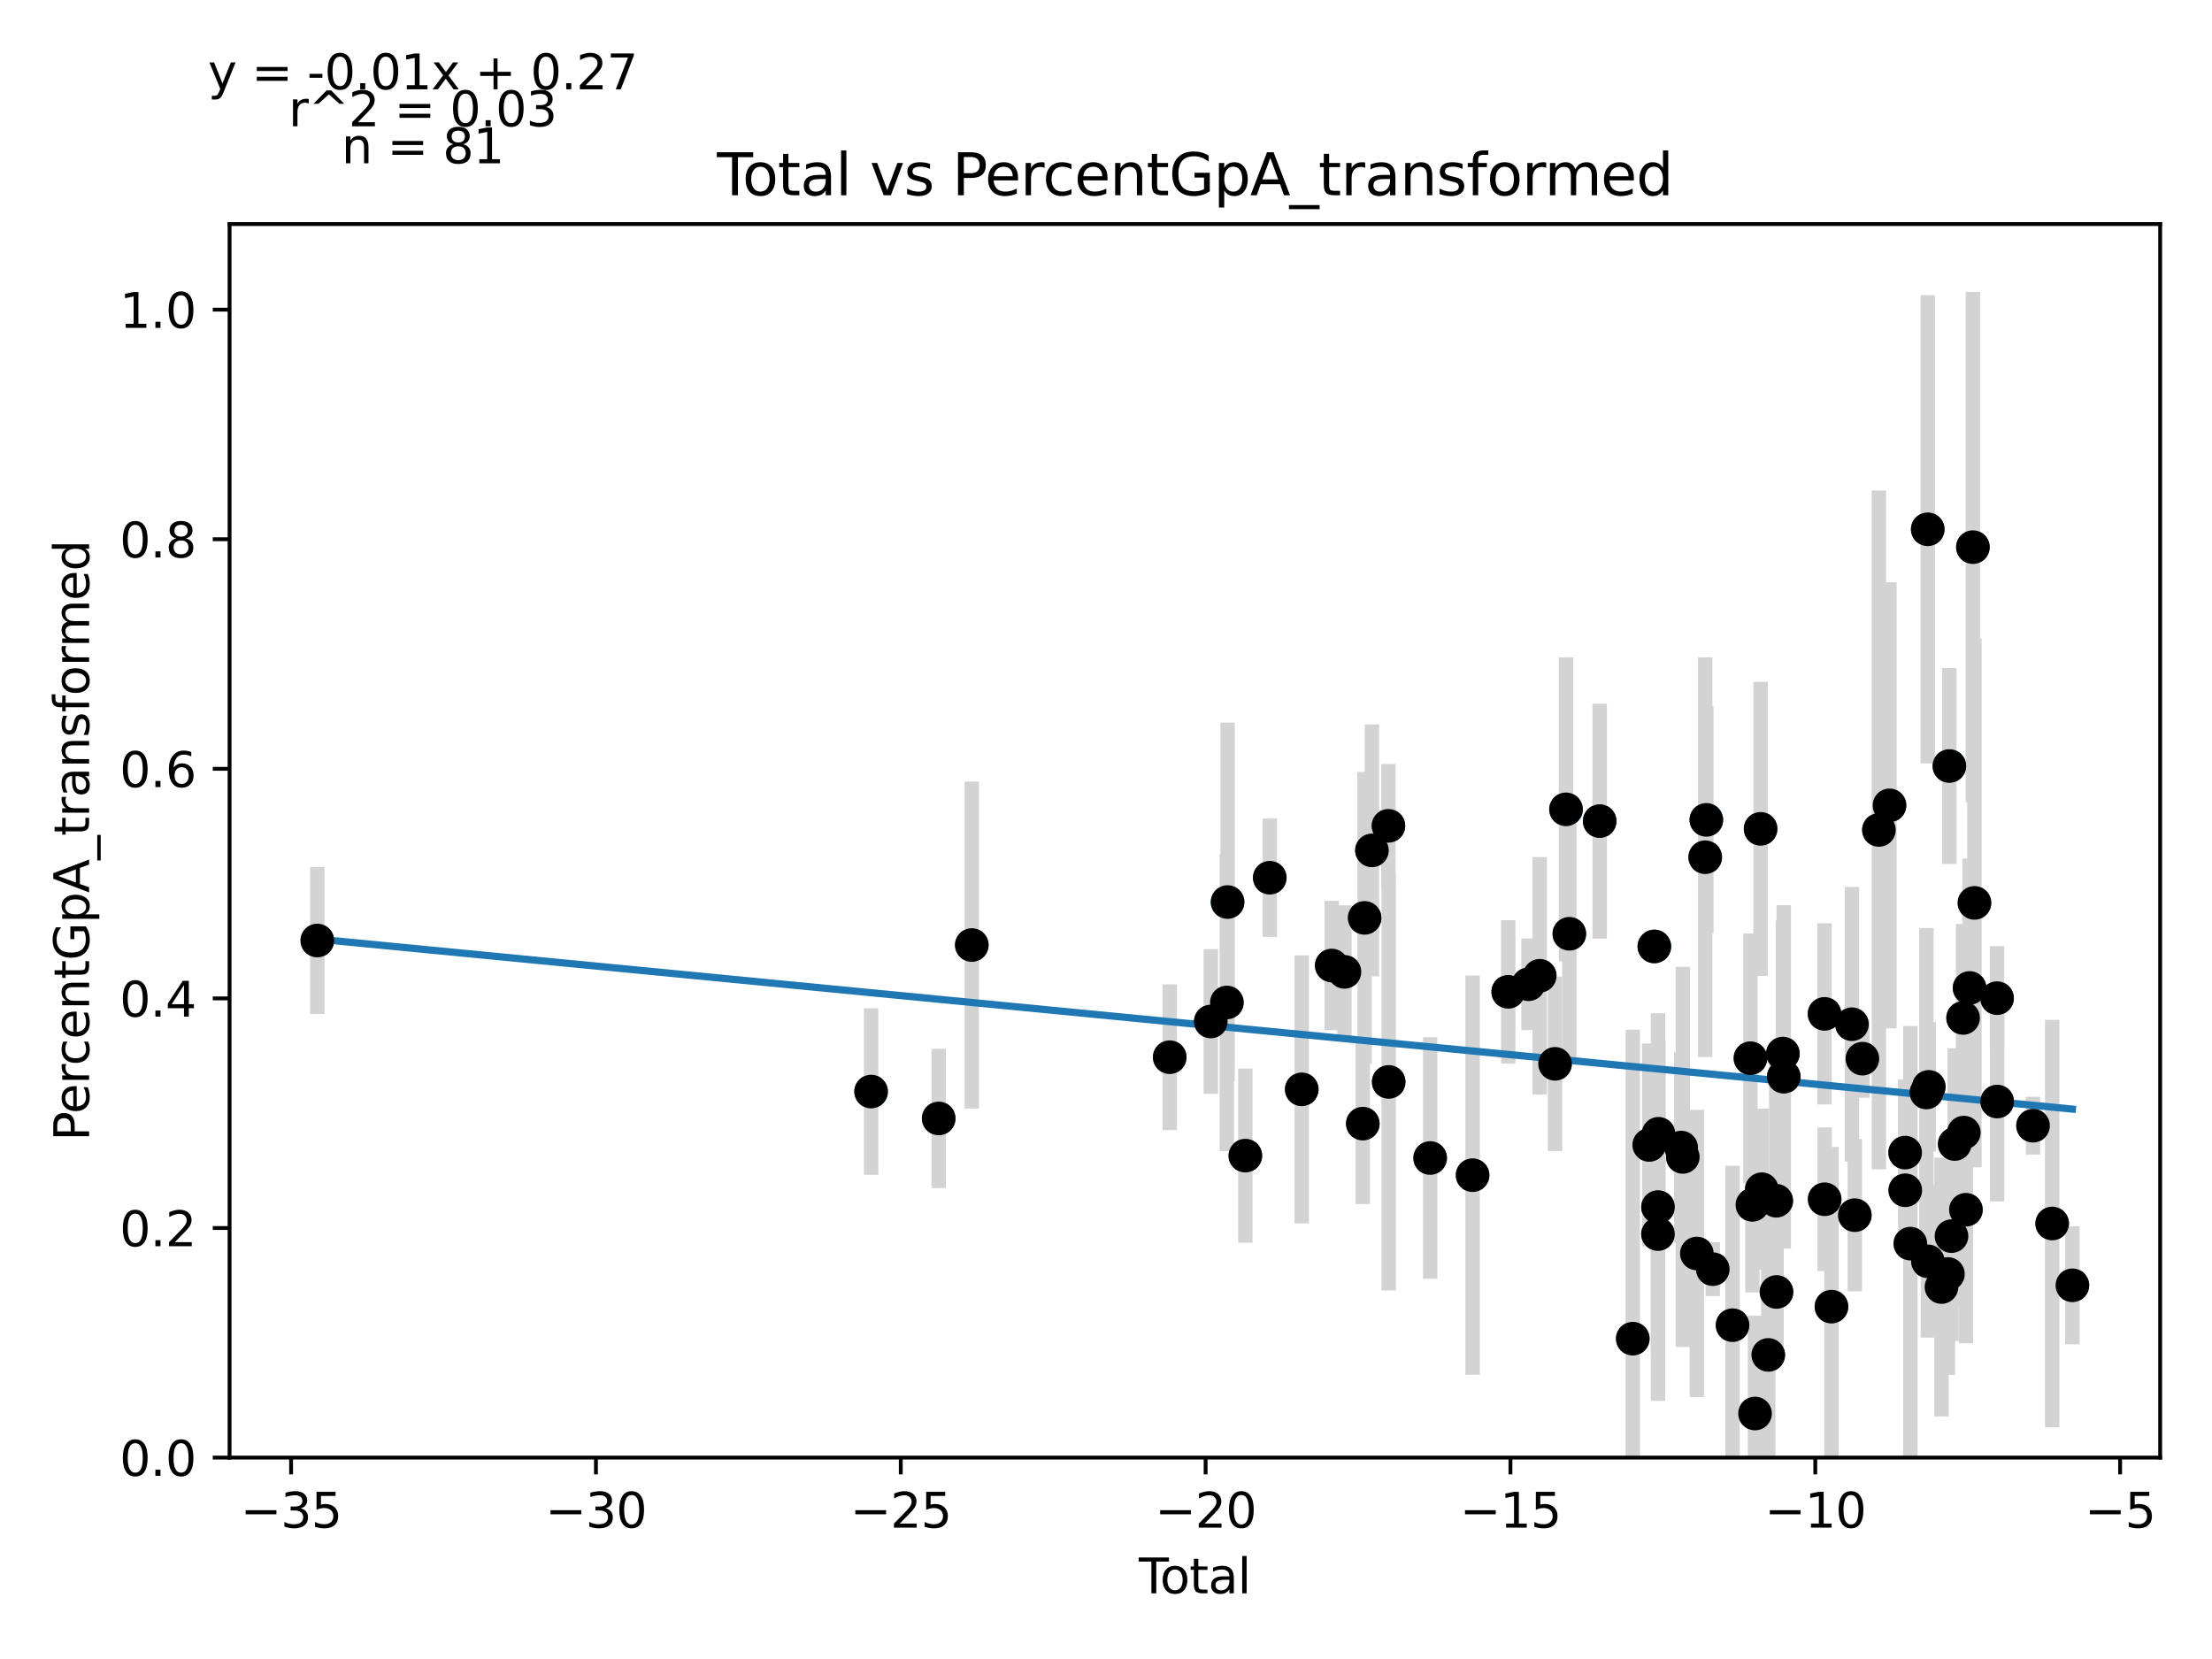 <?xml version="1.0" encoding="utf-8" standalone="no"?>
<!DOCTYPE svg PUBLIC "-//W3C//DTD SVG 1.1//EN"
  "http://www.w3.org/Graphics/SVG/1.1/DTD/svg11.dtd">
<svg xmlns:xlink="http://www.w3.org/1999/xlink" width="460.8pt" height="345.6pt" viewBox="0 0 460.8 345.6" xmlns="http://www.w3.org/2000/svg" version="1.1">
 <defs>
  <style type="text/css">*{stroke-linejoin: round; stroke-linecap: butt}</style>
 </defs>
 <g id="figure_1">
  <g id="patch_1">
   <path d="M 0 345.6 
L 460.8 345.6 
L 460.8 0 
L 0 0 
z
" style="fill: #ffffff"/>
  </g>
  <g id="axes_1">
   <g id="patch_2">
    <path d="M 47.821 303.64 
L 450 303.64 
L 450 46.676 
L 47.821 46.676 
z
" style="fill: #ffffff"/>
   </g>
   <g id="PathCollection_1">
    <defs>
     <path id="m1826cfc458" d="M 0 3 
C 0.796 3 1.559 2.684 2.121 2.121 
C 2.684 1.559 3 0.796 3 0 
C 3 -0.796 2.684 -1.559 2.121 -2.121 
C 1.559 -2.684 0.796 -3 0 -3 
C -0.796 -3 -1.559 -2.684 -2.121 -2.121 
C -2.684 -1.559 -3 -0.796 -3 0 
C -3 0.796 -2.684 1.559 -2.121 2.121 
C -1.559 2.684 -0.796 3 0 3 
z
" style="stroke: #1f77b4"/>
    </defs>
    <g clip-path="url(#pad82bf16f1)">
     <use xlink:href="#m1826cfc458" x="66.102" y="195.929" style="fill: #1f77b4; stroke: #1f77b4"/>
     <use xlink:href="#m1826cfc458" x="181.467" y="227.393" style="fill: #1f77b4; stroke: #1f77b4"/>
     <use xlink:href="#m1826cfc458" x="195.549" y="232.994" style="fill: #1f77b4; stroke: #1f77b4"/>
     <use xlink:href="#m1826cfc458" x="202.443" y="196.87" style="fill: #1f77b4; stroke: #1f77b4"/>
     <use xlink:href="#m1826cfc458" x="243.675" y="220.238" style="fill: #1f77b4; stroke: #1f77b4"/>
     <use xlink:href="#m1826cfc458" x="252.229" y="212.793" style="fill: #1f77b4; stroke: #1f77b4"/>
     <use xlink:href="#m1826cfc458" x="255.577" y="208.833" style="fill: #1f77b4; stroke: #1f77b4"/>
     <use xlink:href="#m1826cfc458" x="255.726" y="187.913" style="fill: #1f77b4; stroke: #1f77b4"/>
     <use xlink:href="#m1826cfc458" x="259.429" y="240.739" style="fill: #1f77b4; stroke: #1f77b4"/>
     <use xlink:href="#m1826cfc458" x="264.514" y="182.846" style="fill: #1f77b4; stroke: #1f77b4"/>
     <use xlink:href="#m1826cfc458" x="271.177" y="226.93" style="fill: #1f77b4; stroke: #1f77b4"/>
     <use xlink:href="#m1826cfc458" x="277.428" y="201.131" style="fill: #1f77b4; stroke: #1f77b4"/>
     <use xlink:href="#m1826cfc458" x="280.076" y="202.456" style="fill: #1f77b4; stroke: #1f77b4"/>
     <use xlink:href="#m1826cfc458" x="283.896" y="234.074" style="fill: #1f77b4; stroke: #1f77b4"/>
     <use xlink:href="#m1826cfc458" x="284.273" y="191.21" style="fill: #1f77b4; stroke: #1f77b4"/>
     <use xlink:href="#m1826cfc458" x="285.8" y="177.15" style="fill: #1f77b4; stroke: #1f77b4"/>
     <use xlink:href="#m1826cfc458" x="289.228" y="172.038" style="fill: #1f77b4; stroke: #1f77b4"/>
     <use xlink:href="#m1826cfc458" x="289.287" y="225.382" style="fill: #1f77b4; stroke: #1f77b4"/>
     <use xlink:href="#m1826cfc458" x="297.93" y="241.235" style="fill: #1f77b4; stroke: #1f77b4"/>
     <use xlink:href="#m1826cfc458" x="306.768" y="244.811" style="fill: #1f77b4; stroke: #1f77b4"/>
     <use xlink:href="#m1826cfc458" x="314.191" y="206.616" style="fill: #1f77b4; stroke: #1f77b4"/>
     <use xlink:href="#m1826cfc458" x="318.411" y="205.039" style="fill: #1f77b4; stroke: #1f77b4"/>
     <use xlink:href="#m1826cfc458" x="320.75" y="203.275" style="fill: #1f77b4; stroke: #1f77b4"/>
     <use xlink:href="#m1826cfc458" x="323.944" y="221.616" style="fill: #1f77b4; stroke: #1f77b4"/>
     <use xlink:href="#m1826cfc458" x="326.227" y="168.602" style="fill: #1f77b4; stroke: #1f77b4"/>
     <use xlink:href="#m1826cfc458" x="326.923" y="194.524" style="fill: #1f77b4; stroke: #1f77b4"/>
     <use xlink:href="#m1826cfc458" x="333.245" y="171.053" style="fill: #1f77b4; stroke: #1f77b4"/>
     <use xlink:href="#m1826cfc458" x="340.136" y="278.871" style="fill: #1f77b4; stroke: #1f77b4"/>
     <use xlink:href="#m1826cfc458" x="343.56" y="238.514" style="fill: #1f77b4; stroke: #1f77b4"/>
     <use xlink:href="#m1826cfc458" x="344.63" y="197.161" style="fill: #1f77b4; stroke: #1f77b4"/>
     <use xlink:href="#m1826cfc458" x="345.383" y="257.082" style="fill: #1f77b4; stroke: #1f77b4"/>
     <use xlink:href="#m1826cfc458" x="345.389" y="251.452" style="fill: #1f77b4; stroke: #1f77b4"/>
     <use xlink:href="#m1826cfc458" x="345.491" y="236.188" style="fill: #1f77b4; stroke: #1f77b4"/>
     <use xlink:href="#m1826cfc458" x="350.219" y="239.056" style="fill: #1f77b4; stroke: #1f77b4"/>
     <use xlink:href="#m1826cfc458" x="350.56" y="241.008" style="fill: #1f77b4; stroke: #1f77b4"/>
     <use xlink:href="#m1826cfc458" x="353.481" y="261.126" style="fill: #1f77b4; stroke: #1f77b4"/>
     <use xlink:href="#m1826cfc458" x="355.228" y="178.573" style="fill: #1f77b4; stroke: #1f77b4"/>
     <use xlink:href="#m1826cfc458" x="355.463" y="170.796" style="fill: #1f77b4; stroke: #1f77b4"/>
     <use xlink:href="#m1826cfc458" x="356.801" y="264.388" style="fill: #1f77b4; stroke: #1f77b4"/>
     <use xlink:href="#m1826cfc458" x="360.922" y="276.058" style="fill: #1f77b4; stroke: #1f77b4"/>
     <use xlink:href="#m1826cfc458" x="364.649" y="220.444" style="fill: #1f77b4; stroke: #1f77b4"/>
     <use xlink:href="#m1826cfc458" x="365.056" y="250.999" style="fill: #1f77b4; stroke: #1f77b4"/>
     <use xlink:href="#m1826cfc458" x="365.607" y="294.459" style="fill: #1f77b4; stroke: #1f77b4"/>
     <use xlink:href="#m1826cfc458" x="366.765" y="172.661" style="fill: #1f77b4; stroke: #1f77b4"/>
     <use xlink:href="#m1826cfc458" x="367.007" y="247.734" style="fill: #1f77b4; stroke: #1f77b4"/>
     <use xlink:href="#m1826cfc458" x="368.362" y="282.254" style="fill: #1f77b4; stroke: #1f77b4"/>
     <use xlink:href="#m1826cfc458" x="370.027" y="250.14" style="fill: #1f77b4; stroke: #1f77b4"/>
     <use xlink:href="#m1826cfc458" x="370.075" y="269.138" style="fill: #1f77b4; stroke: #1f77b4"/>
     <use xlink:href="#m1826cfc458" x="371.407" y="219.478" style="fill: #1f77b4; stroke: #1f77b4"/>
     <use xlink:href="#m1826cfc458" x="371.598" y="224.304" style="fill: #1f77b4; stroke: #1f77b4"/>
     <use xlink:href="#m1826cfc458" x="380.081" y="211.208" style="fill: #1f77b4; stroke: #1f77b4"/>
     <use xlink:href="#m1826cfc458" x="380.108" y="249.828" style="fill: #1f77b4; stroke: #1f77b4"/>
     <use xlink:href="#m1826cfc458" x="381.528" y="272.198" style="fill: #1f77b4; stroke: #1f77b4"/>
     <use xlink:href="#m1826cfc458" x="385.796" y="213.365" style="fill: #1f77b4; stroke: #1f77b4"/>
     <use xlink:href="#m1826cfc458" x="386.391" y="253.141" style="fill: #1f77b4; stroke: #1f77b4"/>
     <use xlink:href="#m1826cfc458" x="387.973" y="220.538" style="fill: #1f77b4; stroke: #1f77b4"/>
     <use xlink:href="#m1826cfc458" x="391.412" y="172.897" style="fill: #1f77b4; stroke: #1f77b4"/>
     <use xlink:href="#m1826cfc458" x="393.617" y="167.769" style="fill: #1f77b4; stroke: #1f77b4"/>
     <use xlink:href="#m1826cfc458" x="396.878" y="240.11" style="fill: #1f77b4; stroke: #1f77b4"/>
     <use xlink:href="#m1826cfc458" x="396.906" y="247.955" style="fill: #1f77b4; stroke: #1f77b4"/>
     <use xlink:href="#m1826cfc458" x="397.961" y="259.069" style="fill: #1f77b4; stroke: #1f77b4"/>
     <use xlink:href="#m1826cfc458" x="401.31" y="227.587" style="fill: #1f77b4; stroke: #1f77b4"/>
     <use xlink:href="#m1826cfc458" x="401.583" y="110.262" style="fill: #1f77b4; stroke: #1f77b4"/>
     <use xlink:href="#m1826cfc458" x="401.614" y="262.755" style="fill: #1f77b4; stroke: #1f77b4"/>
     <use xlink:href="#m1826cfc458" x="401.796" y="226.412" style="fill: #1f77b4; stroke: #1f77b4"/>
     <use xlink:href="#m1826cfc458" x="404.448" y="268.11" style="fill: #1f77b4; stroke: #1f77b4"/>
     <use xlink:href="#m1826cfc458" x="405.791" y="265.398" style="fill: #1f77b4; stroke: #1f77b4"/>
     <use xlink:href="#m1826cfc458" x="406.091" y="159.575" style="fill: #1f77b4; stroke: #1f77b4"/>
     <use xlink:href="#m1826cfc458" x="406.536" y="257.508" style="fill: #1f77b4; stroke: #1f77b4"/>
     <use xlink:href="#m1826cfc458" x="407.204" y="238.318" style="fill: #1f77b4; stroke: #1f77b4"/>
     <use xlink:href="#m1826cfc458" x="408.95" y="212.055" style="fill: #1f77b4; stroke: #1f77b4"/>
     <use xlink:href="#m1826cfc458" x="409.101" y="235.939" style="fill: #1f77b4; stroke: #1f77b4"/>
     <use xlink:href="#m1826cfc458" x="409.535" y="252.016" style="fill: #1f77b4; stroke: #1f77b4"/>
     <use xlink:href="#m1826cfc458" x="410.297" y="205.809" style="fill: #1f77b4; stroke: #1f77b4"/>
     <use xlink:href="#m1826cfc458" x="410.99" y="113.979" style="fill: #1f77b4; stroke: #1f77b4"/>
     <use xlink:href="#m1826cfc458" x="411.316" y="188.088" style="fill: #1f77b4; stroke: #1f77b4"/>
     <use xlink:href="#m1826cfc458" x="416.023" y="207.936" style="fill: #1f77b4; stroke: #1f77b4"/>
     <use xlink:href="#m1826cfc458" x="416.045" y="229.471" style="fill: #1f77b4; stroke: #1f77b4"/>
     <use xlink:href="#m1826cfc458" x="423.519" y="234.504" style="fill: #1f77b4; stroke: #1f77b4"/>
     <use xlink:href="#m1826cfc458" x="427.507" y="254.878" style="fill: #1f77b4; stroke: #1f77b4"/>
     <use xlink:href="#m1826cfc458" x="431.719" y="267.754" style="fill: #1f77b4; stroke: #1f77b4"/>
    </g>
   </g>
   <g id="matplotlib.axis_1">
    <g id="xtick_1">
     <g id="line2d_1">
      <defs>
       <path id="m105b3b54f0" d="M 0 0 
L 0 3.5 
" style="stroke: #000000; stroke-width: 0.8"/>
      </defs>
      <g>
       <use xlink:href="#m105b3b54f0" x="60.643" y="303.64" style="stroke: #000000; stroke-width: 0.8"/>
      </g>
     </g>
     <g id="text_1">
      <!-- −35 -->
      <g transform="translate(50.091 318.238)scale(0.1 -0.1)">
       <defs>
        <path id="DejaVuSans-2212" d="M 678 2272 
L 4684 2272 
L 4684 1741 
L 678 1741 
L 678 2272 
z
" transform="scale(0.016)"/>
        <path id="DejaVuSans-33" d="M 2597 2516 
Q 3050 2419 3304 2112 
Q 3559 1806 3559 1356 
Q 3559 666 3084 287 
Q 2609 -91 1734 -91 
Q 1441 -91 1130 -33 
Q 819 25 488 141 
L 488 750 
Q 750 597 1062 519 
Q 1375 441 1716 441 
Q 2309 441 2620 675 
Q 2931 909 2931 1356 
Q 2931 1769 2642 2001 
Q 2353 2234 1838 2234 
L 1294 2234 
L 1294 2753 
L 1863 2753 
Q 2328 2753 2575 2939 
Q 2822 3125 2822 3475 
Q 2822 3834 2567 4026 
Q 2313 4219 1838 4219 
Q 1578 4219 1281 4162 
Q 984 4106 628 3988 
L 628 4550 
Q 988 4650 1302 4700 
Q 1616 4750 1894 4750 
Q 2613 4750 3031 4423 
Q 3450 4097 3450 3541 
Q 3450 3153 3228 2886 
Q 3006 2619 2597 2516 
z
" transform="scale(0.016)"/>
        <path id="DejaVuSans-35" d="M 691 4666 
L 3169 4666 
L 3169 4134 
L 1269 4134 
L 1269 2991 
Q 1406 3038 1543 3061 
Q 1681 3084 1819 3084 
Q 2600 3084 3056 2656 
Q 3513 2228 3513 1497 
Q 3513 744 3044 326 
Q 2575 -91 1722 -91 
Q 1428 -91 1123 -41 
Q 819 9 494 109 
L 494 744 
Q 775 591 1075 516 
Q 1375 441 1709 441 
Q 2250 441 2565 725 
Q 2881 1009 2881 1497 
Q 2881 1984 2565 2268 
Q 2250 2553 1709 2553 
Q 1456 2553 1204 2497 
Q 953 2441 691 2322 
L 691 4666 
z
" transform="scale(0.016)"/>
       </defs>
       <use xlink:href="#DejaVuSans-2212"/>
       <use xlink:href="#DejaVuSans-33" x="83.789"/>
       <use xlink:href="#DejaVuSans-35" x="147.412"/>
      </g>
     </g>
    </g>
    <g id="xtick_2">
     <g id="line2d_2">
      <g>
       <use xlink:href="#m105b3b54f0" x="124.146" y="303.64" style="stroke: #000000; stroke-width: 0.8"/>
      </g>
     </g>
     <g id="text_2">
      <!-- −30 -->
      <g transform="translate(113.593 318.238)scale(0.1 -0.1)">
       <defs>
        <path id="DejaVuSans-30" d="M 2034 4250 
Q 1547 4250 1301 3770 
Q 1056 3291 1056 2328 
Q 1056 1369 1301 889 
Q 1547 409 2034 409 
Q 2525 409 2770 889 
Q 3016 1369 3016 2328 
Q 3016 3291 2770 3770 
Q 2525 4250 2034 4250 
z
M 2034 4750 
Q 2819 4750 3233 4129 
Q 3647 3509 3647 2328 
Q 3647 1150 3233 529 
Q 2819 -91 2034 -91 
Q 1250 -91 836 529 
Q 422 1150 422 2328 
Q 422 3509 836 4129 
Q 1250 4750 2034 4750 
z
" transform="scale(0.016)"/>
       </defs>
       <use xlink:href="#DejaVuSans-2212"/>
       <use xlink:href="#DejaVuSans-33" x="83.789"/>
       <use xlink:href="#DejaVuSans-30" x="147.412"/>
      </g>
     </g>
    </g>
    <g id="xtick_3">
     <g id="line2d_3">
      <g>
       <use xlink:href="#m105b3b54f0" x="187.648" y="303.64" style="stroke: #000000; stroke-width: 0.8"/>
      </g>
     </g>
     <g id="text_3">
      <!-- −25 -->
      <g transform="translate(177.096 318.238)scale(0.1 -0.1)">
       <defs>
        <path id="DejaVuSans-32" d="M 1228 531 
L 3431 531 
L 3431 0 
L 469 0 
L 469 531 
Q 828 903 1448 1529 
Q 2069 2156 2228 2338 
Q 2531 2678 2651 2914 
Q 2772 3150 2772 3378 
Q 2772 3750 2511 3984 
Q 2250 4219 1831 4219 
Q 1534 4219 1204 4116 
Q 875 4013 500 3803 
L 500 4441 
Q 881 4594 1212 4672 
Q 1544 4750 1819 4750 
Q 2544 4750 2975 4387 
Q 3406 4025 3406 3419 
Q 3406 3131 3298 2873 
Q 3191 2616 2906 2266 
Q 2828 2175 2409 1742 
Q 1991 1309 1228 531 
z
" transform="scale(0.016)"/>
       </defs>
       <use xlink:href="#DejaVuSans-2212"/>
       <use xlink:href="#DejaVuSans-32" x="83.789"/>
       <use xlink:href="#DejaVuSans-35" x="147.412"/>
      </g>
     </g>
    </g>
    <g id="xtick_4">
     <g id="line2d_4">
      <g>
       <use xlink:href="#m105b3b54f0" x="251.15" y="303.64" style="stroke: #000000; stroke-width: 0.8"/>
      </g>
     </g>
     <g id="text_4">
      <!-- −20 -->
      <g transform="translate(240.598 318.238)scale(0.1 -0.1)">
       <use xlink:href="#DejaVuSans-2212"/>
       <use xlink:href="#DejaVuSans-32" x="83.789"/>
       <use xlink:href="#DejaVuSans-30" x="147.412"/>
      </g>
     </g>
    </g>
    <g id="xtick_5">
     <g id="line2d_5">
      <g>
       <use xlink:href="#m105b3b54f0" x="314.653" y="303.64" style="stroke: #000000; stroke-width: 0.8"/>
      </g>
     </g>
     <g id="text_5">
      <!-- −15 -->
      <g transform="translate(304.1 318.238)scale(0.1 -0.1)">
       <defs>
        <path id="DejaVuSans-31" d="M 794 531 
L 1825 531 
L 1825 4091 
L 703 3866 
L 703 4441 
L 1819 4666 
L 2450 4666 
L 2450 531 
L 3481 531 
L 3481 0 
L 794 0 
L 794 531 
z
" transform="scale(0.016)"/>
       </defs>
       <use xlink:href="#DejaVuSans-2212"/>
       <use xlink:href="#DejaVuSans-31" x="83.789"/>
       <use xlink:href="#DejaVuSans-35" x="147.412"/>
      </g>
     </g>
    </g>
    <g id="xtick_6">
     <g id="line2d_6">
      <g>
       <use xlink:href="#m105b3b54f0" x="378.155" y="303.64" style="stroke: #000000; stroke-width: 0.8"/>
      </g>
     </g>
     <g id="text_6">
      <!-- −10 -->
      <g transform="translate(367.603 318.238)scale(0.1 -0.1)">
       <use xlink:href="#DejaVuSans-2212"/>
       <use xlink:href="#DejaVuSans-31" x="83.789"/>
       <use xlink:href="#DejaVuSans-30" x="147.412"/>
      </g>
     </g>
    </g>
    <g id="xtick_7">
     <g id="line2d_7">
      <g>
       <use xlink:href="#m105b3b54f0" x="441.658" y="303.64" style="stroke: #000000; stroke-width: 0.8"/>
      </g>
     </g>
     <g id="text_7">
      <!-- −5 -->
      <g transform="translate(434.286 318.238)scale(0.1 -0.1)">
       <use xlink:href="#DejaVuSans-2212"/>
       <use xlink:href="#DejaVuSans-35" x="83.789"/>
      </g>
     </g>
    </g>
    <g id="text_8">
     <!-- Total -->
     <g transform="translate(237.234 331.917)scale(0.1 -0.1)">
      <defs>
       <path id="DejaVuSans-54" d="M -19 4666 
L 3928 4666 
L 3928 4134 
L 2272 4134 
L 2272 0 
L 1638 0 
L 1638 4134 
L -19 4134 
L -19 4666 
z
" transform="scale(0.016)"/>
       <path id="DejaVuSans-6f" d="M 1959 3097 
Q 1497 3097 1228 2736 
Q 959 2375 959 1747 
Q 959 1119 1226 758 
Q 1494 397 1959 397 
Q 2419 397 2687 759 
Q 2956 1122 2956 1747 
Q 2956 2369 2687 2733 
Q 2419 3097 1959 3097 
z
M 1959 3584 
Q 2709 3584 3137 3096 
Q 3566 2609 3566 1747 
Q 3566 888 3137 398 
Q 2709 -91 1959 -91 
Q 1206 -91 779 398 
Q 353 888 353 1747 
Q 353 2609 779 3096 
Q 1206 3584 1959 3584 
z
" transform="scale(0.016)"/>
       <path id="DejaVuSans-74" d="M 1172 4494 
L 1172 3500 
L 2356 3500 
L 2356 3053 
L 1172 3053 
L 1172 1153 
Q 1172 725 1289 603 
Q 1406 481 1766 481 
L 2356 481 
L 2356 0 
L 1766 0 
Q 1100 0 847 248 
Q 594 497 594 1153 
L 594 3053 
L 172 3053 
L 172 3500 
L 594 3500 
L 594 4494 
L 1172 4494 
z
" transform="scale(0.016)"/>
       <path id="DejaVuSans-61" d="M 2194 1759 
Q 1497 1759 1228 1600 
Q 959 1441 959 1056 
Q 959 750 1161 570 
Q 1363 391 1709 391 
Q 2188 391 2477 730 
Q 2766 1069 2766 1631 
L 2766 1759 
L 2194 1759 
z
M 3341 1997 
L 3341 0 
L 2766 0 
L 2766 531 
Q 2569 213 2275 61 
Q 1981 -91 1556 -91 
Q 1019 -91 701 211 
Q 384 513 384 1019 
Q 384 1609 779 1909 
Q 1175 2209 1959 2209 
L 2766 2209 
L 2766 2266 
Q 2766 2663 2505 2880 
Q 2244 3097 1772 3097 
Q 1472 3097 1187 3025 
Q 903 2953 641 2809 
L 641 3341 
Q 956 3463 1253 3523 
Q 1550 3584 1831 3584 
Q 2591 3584 2966 3190 
Q 3341 2797 3341 1997 
z
" transform="scale(0.016)"/>
       <path id="DejaVuSans-6c" d="M 603 4863 
L 1178 4863 
L 1178 0 
L 603 0 
L 603 4863 
z
" transform="scale(0.016)"/>
      </defs>
      <use xlink:href="#DejaVuSans-54"/>
      <use xlink:href="#DejaVuSans-6f" x="44.084"/>
      <use xlink:href="#DejaVuSans-74" x="105.266"/>
      <use xlink:href="#DejaVuSans-61" x="144.475"/>
      <use xlink:href="#DejaVuSans-6c" x="205.754"/>
     </g>
    </g>
   </g>
   <g id="matplotlib.axis_2">
    <g id="ytick_1">
     <g id="line2d_8">
      <defs>
       <path id="m27bb31f4b4" d="M 0 0 
L -3.5 0 
" style="stroke: #000000; stroke-width: 0.8"/>
      </defs>
      <g>
       <use xlink:href="#m27bb31f4b4" x="47.821" y="303.64" style="stroke: #000000; stroke-width: 0.8"/>
      </g>
     </g>
     <g id="text_9">
      <!-- 0.0 -->
      <g transform="translate(24.918 307.439)scale(0.1 -0.1)">
       <defs>
        <path id="DejaVuSans-2e" d="M 684 794 
L 1344 794 
L 1344 0 
L 684 0 
L 684 794 
z
" transform="scale(0.016)"/>
       </defs>
       <use xlink:href="#DejaVuSans-30"/>
       <use xlink:href="#DejaVuSans-2e" x="63.623"/>
       <use xlink:href="#DejaVuSans-30" x="95.41"/>
      </g>
     </g>
    </g>
    <g id="ytick_2">
     <g id="line2d_9">
      <g>
       <use xlink:href="#m27bb31f4b4" x="47.821" y="255.813" style="stroke: #000000; stroke-width: 0.8"/>
      </g>
     </g>
     <g id="text_10">
      <!-- 0.2 -->
      <g transform="translate(24.918 259.612)scale(0.1 -0.1)">
       <use xlink:href="#DejaVuSans-30"/>
       <use xlink:href="#DejaVuSans-2e" x="63.623"/>
       <use xlink:href="#DejaVuSans-32" x="95.41"/>
      </g>
     </g>
    </g>
    <g id="ytick_3">
     <g id="line2d_10">
      <g>
       <use xlink:href="#m27bb31f4b4" x="47.821" y="207.985" style="stroke: #000000; stroke-width: 0.8"/>
      </g>
     </g>
     <g id="text_11">
      <!-- 0.4 -->
      <g transform="translate(24.918 211.785)scale(0.1 -0.1)">
       <defs>
        <path id="DejaVuSans-34" d="M 2419 4116 
L 825 1625 
L 2419 1625 
L 2419 4116 
z
M 2253 4666 
L 3047 4666 
L 3047 1625 
L 3713 1625 
L 3713 1100 
L 3047 1100 
L 3047 0 
L 2419 0 
L 2419 1100 
L 313 1100 
L 313 1709 
L 2253 4666 
z
" transform="scale(0.016)"/>
       </defs>
       <use xlink:href="#DejaVuSans-30"/>
       <use xlink:href="#DejaVuSans-2e" x="63.623"/>
       <use xlink:href="#DejaVuSans-34" x="95.41"/>
      </g>
     </g>
    </g>
    <g id="ytick_4">
     <g id="line2d_11">
      <g>
       <use xlink:href="#m27bb31f4b4" x="47.821" y="160.158" style="stroke: #000000; stroke-width: 0.8"/>
      </g>
     </g>
     <g id="text_12">
      <!-- 0.6 -->
      <g transform="translate(24.918 163.957)scale(0.1 -0.1)">
       <defs>
        <path id="DejaVuSans-36" d="M 2113 2584 
Q 1688 2584 1439 2293 
Q 1191 2003 1191 1497 
Q 1191 994 1439 701 
Q 1688 409 2113 409 
Q 2538 409 2786 701 
Q 3034 994 3034 1497 
Q 3034 2003 2786 2293 
Q 2538 2584 2113 2584 
z
M 3366 4563 
L 3366 3988 
Q 3128 4100 2886 4159 
Q 2644 4219 2406 4219 
Q 1781 4219 1451 3797 
Q 1122 3375 1075 2522 
Q 1259 2794 1537 2939 
Q 1816 3084 2150 3084 
Q 2853 3084 3261 2657 
Q 3669 2231 3669 1497 
Q 3669 778 3244 343 
Q 2819 -91 2113 -91 
Q 1303 -91 875 529 
Q 447 1150 447 2328 
Q 447 3434 972 4092 
Q 1497 4750 2381 4750 
Q 2619 4750 2861 4703 
Q 3103 4656 3366 4563 
z
" transform="scale(0.016)"/>
       </defs>
       <use xlink:href="#DejaVuSans-30"/>
       <use xlink:href="#DejaVuSans-2e" x="63.623"/>
       <use xlink:href="#DejaVuSans-36" x="95.41"/>
      </g>
     </g>
    </g>
    <g id="ytick_5">
     <g id="line2d_12">
      <g>
       <use xlink:href="#m27bb31f4b4" x="47.821" y="112.331" style="stroke: #000000; stroke-width: 0.8"/>
      </g>
     </g>
     <g id="text_13">
      <!-- 0.8 -->
      <g transform="translate(24.918 116.13)scale(0.1 -0.1)">
       <defs>
        <path id="DejaVuSans-38" d="M 2034 2216 
Q 1584 2216 1326 1975 
Q 1069 1734 1069 1313 
Q 1069 891 1326 650 
Q 1584 409 2034 409 
Q 2484 409 2743 651 
Q 3003 894 3003 1313 
Q 3003 1734 2745 1975 
Q 2488 2216 2034 2216 
z
M 1403 2484 
Q 997 2584 770 2862 
Q 544 3141 544 3541 
Q 544 4100 942 4425 
Q 1341 4750 2034 4750 
Q 2731 4750 3128 4425 
Q 3525 4100 3525 3541 
Q 3525 3141 3298 2862 
Q 3072 2584 2669 2484 
Q 3125 2378 3379 2068 
Q 3634 1759 3634 1313 
Q 3634 634 3220 271 
Q 2806 -91 2034 -91 
Q 1263 -91 848 271 
Q 434 634 434 1313 
Q 434 1759 690 2068 
Q 947 2378 1403 2484 
z
M 1172 3481 
Q 1172 3119 1398 2916 
Q 1625 2713 2034 2713 
Q 2441 2713 2670 2916 
Q 2900 3119 2900 3481 
Q 2900 3844 2670 4047 
Q 2441 4250 2034 4250 
Q 1625 4250 1398 4047 
Q 1172 3844 1172 3481 
z
" transform="scale(0.016)"/>
       </defs>
       <use xlink:href="#DejaVuSans-30"/>
       <use xlink:href="#DejaVuSans-2e" x="63.623"/>
       <use xlink:href="#DejaVuSans-38" x="95.41"/>
      </g>
     </g>
    </g>
    <g id="ytick_6">
     <g id="line2d_13">
      <g>
       <use xlink:href="#m27bb31f4b4" x="47.821" y="64.503" style="stroke: #000000; stroke-width: 0.8"/>
      </g>
     </g>
     <g id="text_14">
      <!-- 1.0 -->
      <g transform="translate(24.918 68.302)scale(0.1 -0.1)">
       <use xlink:href="#DejaVuSans-31"/>
       <use xlink:href="#DejaVuSans-2e" x="63.623"/>
       <use xlink:href="#DejaVuSans-30" x="95.41"/>
      </g>
     </g>
    </g>
    <g id="text_15">
     <!-- PercentGpA_transformed -->
     <g transform="translate(18.56 237.696)rotate(-90)scale(0.1 -0.1)">
      <defs>
       <path id="DejaVuSans-50" d="M 1259 4147 
L 1259 2394 
L 2053 2394 
Q 2494 2394 2734 2622 
Q 2975 2850 2975 3272 
Q 2975 3691 2734 3919 
Q 2494 4147 2053 4147 
L 1259 4147 
z
M 628 4666 
L 2053 4666 
Q 2838 4666 3239 4311 
Q 3641 3956 3641 3272 
Q 3641 2581 3239 2228 
Q 2838 1875 2053 1875 
L 1259 1875 
L 1259 0 
L 628 0 
L 628 4666 
z
" transform="scale(0.016)"/>
       <path id="DejaVuSans-65" d="M 3597 1894 
L 3597 1613 
L 953 1613 
Q 991 1019 1311 708 
Q 1631 397 2203 397 
Q 2534 397 2845 478 
Q 3156 559 3463 722 
L 3463 178 
Q 3153 47 2828 -22 
Q 2503 -91 2169 -91 
Q 1331 -91 842 396 
Q 353 884 353 1716 
Q 353 2575 817 3079 
Q 1281 3584 2069 3584 
Q 2775 3584 3186 3129 
Q 3597 2675 3597 1894 
z
M 3022 2063 
Q 3016 2534 2758 2815 
Q 2500 3097 2075 3097 
Q 1594 3097 1305 2825 
Q 1016 2553 972 2059 
L 3022 2063 
z
" transform="scale(0.016)"/>
       <path id="DejaVuSans-72" d="M 2631 2963 
Q 2534 3019 2420 3045 
Q 2306 3072 2169 3072 
Q 1681 3072 1420 2755 
Q 1159 2438 1159 1844 
L 1159 0 
L 581 0 
L 581 3500 
L 1159 3500 
L 1159 2956 
Q 1341 3275 1631 3429 
Q 1922 3584 2338 3584 
Q 2397 3584 2469 3576 
Q 2541 3569 2628 3553 
L 2631 2963 
z
" transform="scale(0.016)"/>
       <path id="DejaVuSans-63" d="M 3122 3366 
L 3122 2828 
Q 2878 2963 2633 3030 
Q 2388 3097 2138 3097 
Q 1578 3097 1268 2742 
Q 959 2388 959 1747 
Q 959 1106 1268 751 
Q 1578 397 2138 397 
Q 2388 397 2633 464 
Q 2878 531 3122 666 
L 3122 134 
Q 2881 22 2623 -34 
Q 2366 -91 2075 -91 
Q 1284 -91 818 406 
Q 353 903 353 1747 
Q 353 2603 823 3093 
Q 1294 3584 2113 3584 
Q 2378 3584 2631 3529 
Q 2884 3475 3122 3366 
z
" transform="scale(0.016)"/>
       <path id="DejaVuSans-6e" d="M 3513 2113 
L 3513 0 
L 2938 0 
L 2938 2094 
Q 2938 2591 2744 2837 
Q 2550 3084 2163 3084 
Q 1697 3084 1428 2787 
Q 1159 2491 1159 1978 
L 1159 0 
L 581 0 
L 581 3500 
L 1159 3500 
L 1159 2956 
Q 1366 3272 1645 3428 
Q 1925 3584 2291 3584 
Q 2894 3584 3203 3211 
Q 3513 2838 3513 2113 
z
" transform="scale(0.016)"/>
       <path id="DejaVuSans-47" d="M 3809 666 
L 3809 1919 
L 2778 1919 
L 2778 2438 
L 4434 2438 
L 4434 434 
Q 4069 175 3628 42 
Q 3188 -91 2688 -91 
Q 1594 -91 976 548 
Q 359 1188 359 2328 
Q 359 3472 976 4111 
Q 1594 4750 2688 4750 
Q 3144 4750 3555 4637 
Q 3966 4525 4313 4306 
L 4313 3634 
Q 3963 3931 3569 4081 
Q 3175 4231 2741 4231 
Q 1884 4231 1454 3753 
Q 1025 3275 1025 2328 
Q 1025 1384 1454 906 
Q 1884 428 2741 428 
Q 3075 428 3337 486 
Q 3600 544 3809 666 
z
" transform="scale(0.016)"/>
       <path id="DejaVuSans-70" d="M 1159 525 
L 1159 -1331 
L 581 -1331 
L 581 3500 
L 1159 3500 
L 1159 2969 
Q 1341 3281 1617 3432 
Q 1894 3584 2278 3584 
Q 2916 3584 3314 3078 
Q 3713 2572 3713 1747 
Q 3713 922 3314 415 
Q 2916 -91 2278 -91 
Q 1894 -91 1617 61 
Q 1341 213 1159 525 
z
M 3116 1747 
Q 3116 2381 2855 2742 
Q 2594 3103 2138 3103 
Q 1681 3103 1420 2742 
Q 1159 2381 1159 1747 
Q 1159 1113 1420 752 
Q 1681 391 2138 391 
Q 2594 391 2855 752 
Q 3116 1113 3116 1747 
z
" transform="scale(0.016)"/>
       <path id="DejaVuSans-41" d="M 2188 4044 
L 1331 1722 
L 3047 1722 
L 2188 4044 
z
M 1831 4666 
L 2547 4666 
L 4325 0 
L 3669 0 
L 3244 1197 
L 1141 1197 
L 716 0 
L 50 0 
L 1831 4666 
z
" transform="scale(0.016)"/>
       <path id="DejaVuSans-5f" d="M 3263 -1063 
L 3263 -1509 
L -63 -1509 
L -63 -1063 
L 3263 -1063 
z
" transform="scale(0.016)"/>
       <path id="DejaVuSans-73" d="M 2834 3397 
L 2834 2853 
Q 2591 2978 2328 3040 
Q 2066 3103 1784 3103 
Q 1356 3103 1142 2972 
Q 928 2841 928 2578 
Q 928 2378 1081 2264 
Q 1234 2150 1697 2047 
L 1894 2003 
Q 2506 1872 2764 1633 
Q 3022 1394 3022 966 
Q 3022 478 2636 193 
Q 2250 -91 1575 -91 
Q 1294 -91 989 -36 
Q 684 19 347 128 
L 347 722 
Q 666 556 975 473 
Q 1284 391 1588 391 
Q 1994 391 2212 530 
Q 2431 669 2431 922 
Q 2431 1156 2273 1281 
Q 2116 1406 1581 1522 
L 1381 1569 
Q 847 1681 609 1914 
Q 372 2147 372 2553 
Q 372 3047 722 3315 
Q 1072 3584 1716 3584 
Q 2034 3584 2315 3537 
Q 2597 3491 2834 3397 
z
" transform="scale(0.016)"/>
       <path id="DejaVuSans-66" d="M 2375 4863 
L 2375 4384 
L 1825 4384 
Q 1516 4384 1395 4259 
Q 1275 4134 1275 3809 
L 1275 3500 
L 2222 3500 
L 2222 3053 
L 1275 3053 
L 1275 0 
L 697 0 
L 697 3053 
L 147 3053 
L 147 3500 
L 697 3500 
L 697 3744 
Q 697 4328 969 4595 
Q 1241 4863 1831 4863 
L 2375 4863 
z
" transform="scale(0.016)"/>
       <path id="DejaVuSans-6d" d="M 3328 2828 
Q 3544 3216 3844 3400 
Q 4144 3584 4550 3584 
Q 5097 3584 5394 3201 
Q 5691 2819 5691 2113 
L 5691 0 
L 5113 0 
L 5113 2094 
Q 5113 2597 4934 2840 
Q 4756 3084 4391 3084 
Q 3944 3084 3684 2787 
Q 3425 2491 3425 1978 
L 3425 0 
L 2847 0 
L 2847 2094 
Q 2847 2600 2669 2842 
Q 2491 3084 2119 3084 
Q 1678 3084 1418 2786 
Q 1159 2488 1159 1978 
L 1159 0 
L 581 0 
L 581 3500 
L 1159 3500 
L 1159 2956 
Q 1356 3278 1631 3431 
Q 1906 3584 2284 3584 
Q 2666 3584 2933 3390 
Q 3200 3197 3328 2828 
z
" transform="scale(0.016)"/>
       <path id="DejaVuSans-64" d="M 2906 2969 
L 2906 4863 
L 3481 4863 
L 3481 0 
L 2906 0 
L 2906 525 
Q 2725 213 2448 61 
Q 2172 -91 1784 -91 
Q 1150 -91 751 415 
Q 353 922 353 1747 
Q 353 2572 751 3078 
Q 1150 3584 1784 3584 
Q 2172 3584 2448 3432 
Q 2725 3281 2906 2969 
z
M 947 1747 
Q 947 1113 1208 752 
Q 1469 391 1925 391 
Q 2381 391 2643 752 
Q 2906 1113 2906 1747 
Q 2906 2381 2643 2742 
Q 2381 3103 1925 3103 
Q 1469 3103 1208 2742 
Q 947 2381 947 1747 
z
" transform="scale(0.016)"/>
      </defs>
      <use xlink:href="#DejaVuSans-50"/>
      <use xlink:href="#DejaVuSans-65" x="56.678"/>
      <use xlink:href="#DejaVuSans-72" x="118.201"/>
      <use xlink:href="#DejaVuSans-63" x="157.064"/>
      <use xlink:href="#DejaVuSans-65" x="212.045"/>
      <use xlink:href="#DejaVuSans-6e" x="273.568"/>
      <use xlink:href="#DejaVuSans-74" x="336.947"/>
      <use xlink:href="#DejaVuSans-47" x="376.156"/>
      <use xlink:href="#DejaVuSans-70" x="453.646"/>
      <use xlink:href="#DejaVuSans-41" x="517.123"/>
      <use xlink:href="#DejaVuSans-5f" x="585.531"/>
      <use xlink:href="#DejaVuSans-74" x="635.531"/>
      <use xlink:href="#DejaVuSans-72" x="674.74"/>
      <use xlink:href="#DejaVuSans-61" x="715.854"/>
      <use xlink:href="#DejaVuSans-6e" x="777.133"/>
      <use xlink:href="#DejaVuSans-73" x="840.512"/>
      <use xlink:href="#DejaVuSans-66" x="892.611"/>
      <use xlink:href="#DejaVuSans-6f" x="927.816"/>
      <use xlink:href="#DejaVuSans-72" x="988.998"/>
      <use xlink:href="#DejaVuSans-6d" x="1028.361"/>
      <use xlink:href="#DejaVuSans-65" x="1125.773"/>
      <use xlink:href="#DejaVuSans-64" x="1187.297"/>
     </g>
    </g>
   </g>
   <g id="LineCollection_1">
    <path d="M 66.102 211.245 
L 66.102 180.613 
" clip-path="url(#pad82bf16f1)" style="fill: none; stroke: #d3d3d3; stroke-width: 3"/>
    <path d="M 181.467 244.736 
L 181.467 210.051 
" clip-path="url(#pad82bf16f1)" style="fill: none; stroke: #d3d3d3; stroke-width: 3"/>
    <path d="M 195.549 247.509 
L 195.549 218.48 
" clip-path="url(#pad82bf16f1)" style="fill: none; stroke: #d3d3d3; stroke-width: 3"/>
    <path d="M 202.443 230.924 
L 202.443 162.816 
" clip-path="url(#pad82bf16f1)" style="fill: none; stroke: #d3d3d3; stroke-width: 3"/>
    <path d="M 243.675 235.416 
L 243.675 205.061 
" clip-path="url(#pad82bf16f1)" style="fill: none; stroke: #d3d3d3; stroke-width: 3"/>
    <path d="M 252.229 227.856 
L 252.229 197.73 
" clip-path="url(#pad82bf16f1)" style="fill: none; stroke: #d3d3d3; stroke-width: 3"/>
    <path d="M 255.577 239.8 
L 255.577 177.865 
" clip-path="url(#pad82bf16f1)" style="fill: none; stroke: #d3d3d3; stroke-width: 3"/>
    <path d="M 255.726 225.298 
L 255.726 150.527 
" clip-path="url(#pad82bf16f1)" style="fill: none; stroke: #d3d3d3; stroke-width: 3"/>
    <path d="M 259.429 258.882 
L 259.429 222.596 
" clip-path="url(#pad82bf16f1)" style="fill: none; stroke: #d3d3d3; stroke-width: 3"/>
    <path d="M 264.514 195.185 
L 264.514 170.507 
" clip-path="url(#pad82bf16f1)" style="fill: none; stroke: #d3d3d3; stroke-width: 3"/>
    <path d="M 271.177 254.849 
L 271.177 199.011 
" clip-path="url(#pad82bf16f1)" style="fill: none; stroke: #d3d3d3; stroke-width: 3"/>
    <path d="M 277.428 214.595 
L 277.428 187.668 
" clip-path="url(#pad82bf16f1)" style="fill: none; stroke: #d3d3d3; stroke-width: 3"/>
    <path d="M 280.076 216.334 
L 280.076 188.578 
" clip-path="url(#pad82bf16f1)" style="fill: none; stroke: #d3d3d3; stroke-width: 3"/>
    <path d="M 283.896 250.837 
L 283.896 217.312 
" clip-path="url(#pad82bf16f1)" style="fill: none; stroke: #d3d3d3; stroke-width: 3"/>
    <path d="M 284.273 221.601 
L 284.273 160.818 
" clip-path="url(#pad82bf16f1)" style="fill: none; stroke: #d3d3d3; stroke-width: 3"/>
    <path d="M 285.8 203.395 
L 285.8 150.906 
" clip-path="url(#pad82bf16f1)" style="fill: none; stroke: #d3d3d3; stroke-width: 3"/>
    <path d="M 289.228 184.928 
L 289.228 159.148 
" clip-path="url(#pad82bf16f1)" style="fill: none; stroke: #d3d3d3; stroke-width: 3"/>
    <path d="M 289.287 268.838 
L 289.287 181.926 
" clip-path="url(#pad82bf16f1)" style="fill: none; stroke: #d3d3d3; stroke-width: 3"/>
    <path d="M 297.93 266.395 
L 297.93 216.075 
" clip-path="url(#pad82bf16f1)" style="fill: none; stroke: #d3d3d3; stroke-width: 3"/>
    <path d="M 306.768 286.4 
L 306.768 203.221 
" clip-path="url(#pad82bf16f1)" style="fill: none; stroke: #d3d3d3; stroke-width: 3"/>
    <path d="M 314.191 221.546 
L 314.191 191.686 
" clip-path="url(#pad82bf16f1)" style="fill: none; stroke: #d3d3d3; stroke-width: 3"/>
    <path d="M 318.411 214.584 
L 318.411 195.495 
" clip-path="url(#pad82bf16f1)" style="fill: none; stroke: #d3d3d3; stroke-width: 3"/>
    <path d="M 320.75 228.006 
L 320.75 178.545 
" clip-path="url(#pad82bf16f1)" style="fill: none; stroke: #d3d3d3; stroke-width: 3"/>
    <path d="M 323.944 239.775 
L 323.944 203.457 
" clip-path="url(#pad82bf16f1)" style="fill: none; stroke: #d3d3d3; stroke-width: 3"/>
    <path d="M 326.227 200.261 
L 326.227 136.943 
" clip-path="url(#pad82bf16f1)" style="fill: none; stroke: #d3d3d3; stroke-width: 3"/>
    <path d="M 326.923 220.8 
L 326.923 168.247 
" clip-path="url(#pad82bf16f1)" style="fill: none; stroke: #d3d3d3; stroke-width: 3"/>
    <path d="M 333.245 195.525 
L 333.245 146.581 
" clip-path="url(#pad82bf16f1)" style="fill: none; stroke: #d3d3d3; stroke-width: 3"/>
    <path d="M 340.136 343.229 
L 340.136 214.514 
" clip-path="url(#pad82bf16f1)" style="fill: none; stroke: #d3d3d3; stroke-width: 3"/>
    <path d="M 343.56 259.648 
L 343.56 217.381 
" clip-path="url(#pad82bf16f1)" style="fill: none; stroke: #d3d3d3; stroke-width: 3"/>
    <path d="M 344.63 200.216 
L 344.63 194.106 
" clip-path="url(#pad82bf16f1)" style="fill: none; stroke: #d3d3d3; stroke-width: 3"/>
    <path d="M 345.383 282.274 
L 345.383 231.891 
" clip-path="url(#pad82bf16f1)" style="fill: none; stroke: #d3d3d3; stroke-width: 3"/>
    <path d="M 345.389 291.839 
L 345.389 211.065 
" clip-path="url(#pad82bf16f1)" style="fill: none; stroke: #d3d3d3; stroke-width: 3"/>
    <path d="M 345.491 255.721 
L 345.491 216.655 
" clip-path="url(#pad82bf16f1)" style="fill: none; stroke: #d3d3d3; stroke-width: 3"/>
    <path d="M 350.219 258.913 
L 350.219 219.199 
" clip-path="url(#pad82bf16f1)" style="fill: none; stroke: #d3d3d3; stroke-width: 3"/>
    <path d="M 350.56 280.606 
L 350.56 201.409 
" clip-path="url(#pad82bf16f1)" style="fill: none; stroke: #d3d3d3; stroke-width: 3"/>
    <path d="M 353.481 291.045 
L 353.481 231.207 
" clip-path="url(#pad82bf16f1)" style="fill: none; stroke: #d3d3d3; stroke-width: 3"/>
    <path d="M 355.228 220.217 
L 355.228 136.929 
" clip-path="url(#pad82bf16f1)" style="fill: none; stroke: #d3d3d3; stroke-width: 3"/>
    <path d="M 355.463 194.39 
L 355.463 147.202 
" clip-path="url(#pad82bf16f1)" style="fill: none; stroke: #d3d3d3; stroke-width: 3"/>
    <path d="M 356.801 270.007 
L 356.801 258.769 
" clip-path="url(#pad82bf16f1)" style="fill: none; stroke: #d3d3d3; stroke-width: 3"/>
    <path d="M 360.922 309.264 
L 360.922 242.851 
" clip-path="url(#pad82bf16f1)" style="fill: none; stroke: #d3d3d3; stroke-width: 3"/>
    <path d="M 364.649 246.43 
L 364.649 194.458 
" clip-path="url(#pad82bf16f1)" style="fill: none; stroke: #d3d3d3; stroke-width: 3"/>
    <path d="M 365.056 269.241 
L 365.056 232.756 
" clip-path="url(#pad82bf16f1)" style="fill: none; stroke: #d3d3d3; stroke-width: 3"/>
    <path d="M 365.607 314.843 
L 365.607 274.075 
" clip-path="url(#pad82bf16f1)" style="fill: none; stroke: #d3d3d3; stroke-width: 3"/>
    <path d="M 366.765 203.287 
L 366.765 142.035 
" clip-path="url(#pad82bf16f1)" style="fill: none; stroke: #d3d3d3; stroke-width: 3"/>
    <path d="M 367.007 264.528 
L 367.007 230.939 
" clip-path="url(#pad82bf16f1)" style="fill: none; stroke: #d3d3d3; stroke-width: 3"/>
    <path d="M 368.362 316.056 
L 368.362 248.453 
" clip-path="url(#pad82bf16f1)" style="fill: none; stroke: #d3d3d3; stroke-width: 3"/>
    <path d="M 370.027 280.108 
L 370.027 220.173 
" clip-path="url(#pad82bf16f1)" style="fill: none; stroke: #d3d3d3; stroke-width: 3"/>
    <path d="M 370.075 280.497 
L 370.075 257.779 
" clip-path="url(#pad82bf16f1)" style="fill: none; stroke: #d3d3d3; stroke-width: 3"/>
    <path d="M 371.407 247.214 
L 371.407 191.741 
" clip-path="url(#pad82bf16f1)" style="fill: none; stroke: #d3d3d3; stroke-width: 3"/>
    <path d="M 371.598 260.07 
L 371.598 188.539 
" clip-path="url(#pad82bf16f1)" style="fill: none; stroke: #d3d3d3; stroke-width: 3"/>
    <path d="M 380.081 230.083 
L 380.081 192.333 
" clip-path="url(#pad82bf16f1)" style="fill: none; stroke: #d3d3d3; stroke-width: 3"/>
    <path d="M 380.108 264.798 
L 380.108 234.858 
" clip-path="url(#pad82bf16f1)" style="fill: none; stroke: #d3d3d3; stroke-width: 3"/>
    <path d="M 381.528 305.468 
L 381.528 238.927 
" clip-path="url(#pad82bf16f1)" style="fill: none; stroke: #d3d3d3; stroke-width: 3"/>
    <path d="M 385.796 241.972 
L 385.796 184.757 
" clip-path="url(#pad82bf16f1)" style="fill: none; stroke: #d3d3d3; stroke-width: 3"/>
    <path d="M 386.391 269.01 
L 386.391 237.272 
" clip-path="url(#pad82bf16f1)" style="fill: none; stroke: #d3d3d3; stroke-width: 3"/>
    <path d="M 387.973 228.686 
L 387.973 212.389 
" clip-path="url(#pad82bf16f1)" style="fill: none; stroke: #d3d3d3; stroke-width: 3"/>
    <path d="M 391.412 243.59 
L 391.412 102.204 
" clip-path="url(#pad82bf16f1)" style="fill: none; stroke: #d3d3d3; stroke-width: 3"/>
    <path d="M 393.617 214.229 
L 393.617 121.308 
" clip-path="url(#pad82bf16f1)" style="fill: none; stroke: #d3d3d3; stroke-width: 3"/>
    <path d="M 396.878 255.34 
L 396.878 224.879 
" clip-path="url(#pad82bf16f1)" style="fill: none; stroke: #d3d3d3; stroke-width: 3"/>
    <path d="M 396.906 261.001 
L 396.906 234.91 
" clip-path="url(#pad82bf16f1)" style="fill: none; stroke: #d3d3d3; stroke-width: 3"/>
    <path d="M 397.961 304.396 
L 397.961 213.742 
" clip-path="url(#pad82bf16f1)" style="fill: none; stroke: #d3d3d3; stroke-width: 3"/>
    <path d="M 401.31 261.843 
L 401.31 193.331 
" clip-path="url(#pad82bf16f1)" style="fill: none; stroke: #d3d3d3; stroke-width: 3"/>
    <path d="M 401.583 159.029 
L 401.583 61.495 
" clip-path="url(#pad82bf16f1)" style="fill: none; stroke: #d3d3d3; stroke-width: 3"/>
    <path d="M 401.614 278.657 
L 401.614 246.853 
" clip-path="url(#pad82bf16f1)" style="fill: none; stroke: #d3d3d3; stroke-width: 3"/>
    <path d="M 401.796 239.904 
L 401.796 212.92 
" clip-path="url(#pad82bf16f1)" style="fill: none; stroke: #d3d3d3; stroke-width: 3"/>
    <path d="M 404.448 295.071 
L 404.448 241.148 
" clip-path="url(#pad82bf16f1)" style="fill: none; stroke: #d3d3d3; stroke-width: 3"/>
    <path d="M 405.791 286.42 
L 405.791 244.377 
" clip-path="url(#pad82bf16f1)" style="fill: none; stroke: #d3d3d3; stroke-width: 3"/>
    <path d="M 406.091 179.977 
L 406.091 139.173 
" clip-path="url(#pad82bf16f1)" style="fill: none; stroke: #d3d3d3; stroke-width: 3"/>
    <path d="M 406.536 279.32 
L 406.536 235.695 
" clip-path="url(#pad82bf16f1)" style="fill: none; stroke: #d3d3d3; stroke-width: 3"/>
    <path d="M 407.204 258.263 
L 407.204 218.373 
" clip-path="url(#pad82bf16f1)" style="fill: none; stroke: #d3d3d3; stroke-width: 3"/>
    <path d="M 408.95 231.628 
L 408.95 192.482 
" clip-path="url(#pad82bf16f1)" style="fill: none; stroke: #d3d3d3; stroke-width: 3"/>
    <path d="M 409.101 272.174 
L 409.101 199.704 
" clip-path="url(#pad82bf16f1)" style="fill: none; stroke: #d3d3d3; stroke-width: 3"/>
    <path d="M 409.535 279.84 
L 409.535 224.192 
" clip-path="url(#pad82bf16f1)" style="fill: none; stroke: #d3d3d3; stroke-width: 3"/>
    <path d="M 410.297 232.781 
L 410.297 178.837 
" clip-path="url(#pad82bf16f1)" style="fill: none; stroke: #d3d3d3; stroke-width: 3"/>
    <path d="M 410.99 167.162 
L 410.99 60.797 
" clip-path="url(#pad82bf16f1)" style="fill: none; stroke: #d3d3d3; stroke-width: 3"/>
    <path d="M 411.316 243.17 
L 411.316 133.006 
" clip-path="url(#pad82bf16f1)" style="fill: none; stroke: #d3d3d3; stroke-width: 3"/>
    <path d="M 416.023 218.77 
L 416.023 197.102 
" clip-path="url(#pad82bf16f1)" style="fill: none; stroke: #d3d3d3; stroke-width: 3"/>
    <path d="M 416.045 250.28 
L 416.045 208.663 
" clip-path="url(#pad82bf16f1)" style="fill: none; stroke: #d3d3d3; stroke-width: 3"/>
    <path d="M 423.519 240.522 
L 423.519 228.486 
" clip-path="url(#pad82bf16f1)" style="fill: none; stroke: #d3d3d3; stroke-width: 3"/>
    <path d="M 427.507 297.307 
L 427.507 212.448 
" clip-path="url(#pad82bf16f1)" style="fill: none; stroke: #d3d3d3; stroke-width: 3"/>
    <path d="M 431.719 280.053 
L 431.719 255.454 
" clip-path="url(#pad82bf16f1)" style="fill: none; stroke: #d3d3d3; stroke-width: 3"/>
   </g>
   <g id="line2d_14">
    <path d="M 66.102 195.629 
L 181.467 206.804 
L 195.549 208.168 
L 202.443 208.836 
L 243.675 212.831 
L 252.229 213.659 
L 255.577 213.984 
L 255.726 213.998 
L 259.429 214.357 
L 264.514 214.849 
L 271.177 215.495 
L 277.428 216.1 
L 280.076 216.357 
L 283.896 216.727 
L 284.273 216.763 
L 285.8 216.911 
L 289.228 217.243 
L 289.287 217.249 
L 297.93 218.086 
L 306.768 218.943 
L 314.191 219.662 
L 318.411 220.07 
L 320.75 220.297 
L 323.944 220.607 
L 326.227 220.828 
L 326.923 220.895 
L 333.245 221.507 
L 340.136 222.175 
L 343.56 222.507 
L 344.63 222.61 
L 345.383 222.683 
L 345.389 222.684 
L 345.491 222.694 
L 350.219 223.152 
L 350.56 223.185 
L 353.481 223.468 
L 355.228 223.637 
L 355.463 223.66 
L 356.801 223.789 
L 360.922 224.189 
L 364.649 224.55 
L 365.056 224.589 
L 365.607 224.642 
L 366.765 224.755 
L 367.007 224.778 
L 368.362 224.909 
L 370.027 225.071 
L 370.075 225.075 
L 371.407 225.204 
L 371.598 225.223 
L 380.081 226.045 
L 380.108 226.047 
L 381.528 226.185 
L 385.796 226.598 
L 386.391 226.656 
L 387.973 226.809 
L 391.412 227.142 
L 393.617 227.356 
L 396.878 227.672 
L 396.906 227.674 
L 397.961 227.777 
L 401.31 228.101 
L 401.583 228.128 
L 401.614 228.131 
L 401.796 228.148 
L 404.448 228.405 
L 405.791 228.535 
L 406.091 228.564 
L 406.536 228.607 
L 407.204 228.672 
L 408.95 228.841 
L 409.101 228.856 
L 409.535 228.898 
L 410.297 228.972 
L 410.99 229.039 
L 411.316 229.07 
L 416.023 229.526 
L 416.045 229.529 
L 423.519 230.253 
L 427.507 230.639 
L 431.719 231.047 
" clip-path="url(#pad82bf16f1)" style="fill: none; stroke: #1f77b4; stroke-width: 1.5; stroke-linecap: square"/>
   </g>
   <g id="line2d_15">
    <defs>
     <path id="meeb7c25626" d="M 0 3 
C 0.796 3 1.559 2.684 2.121 2.121 
C 2.684 1.559 3 0.796 3 0 
C 3 -0.796 2.684 -1.559 2.121 -2.121 
C 1.559 -2.684 0.796 -3 0 -3 
C -0.796 -3 -1.559 -2.684 -2.121 -2.121 
C -2.684 -1.559 -3 -0.796 -3 0 
C -3 0.796 -2.684 1.559 -2.121 2.121 
C -1.559 2.684 -0.796 3 0 3 
z
" style="stroke: #000000"/>
    </defs>
    <g clip-path="url(#pad82bf16f1)">
     <use xlink:href="#meeb7c25626" x="66.102" y="195.929" style="stroke: #000000"/>
     <use xlink:href="#meeb7c25626" x="181.467" y="227.393" style="stroke: #000000"/>
     <use xlink:href="#meeb7c25626" x="195.549" y="232.994" style="stroke: #000000"/>
     <use xlink:href="#meeb7c25626" x="202.443" y="196.87" style="stroke: #000000"/>
     <use xlink:href="#meeb7c25626" x="243.675" y="220.238" style="stroke: #000000"/>
     <use xlink:href="#meeb7c25626" x="252.229" y="212.793" style="stroke: #000000"/>
     <use xlink:href="#meeb7c25626" x="255.577" y="208.833" style="stroke: #000000"/>
     <use xlink:href="#meeb7c25626" x="255.726" y="187.913" style="stroke: #000000"/>
     <use xlink:href="#meeb7c25626" x="259.429" y="240.739" style="stroke: #000000"/>
     <use xlink:href="#meeb7c25626" x="264.514" y="182.846" style="stroke: #000000"/>
     <use xlink:href="#meeb7c25626" x="271.177" y="226.93" style="stroke: #000000"/>
     <use xlink:href="#meeb7c25626" x="277.428" y="201.131" style="stroke: #000000"/>
     <use xlink:href="#meeb7c25626" x="280.076" y="202.456" style="stroke: #000000"/>
     <use xlink:href="#meeb7c25626" x="283.896" y="234.074" style="stroke: #000000"/>
     <use xlink:href="#meeb7c25626" x="284.273" y="191.21" style="stroke: #000000"/>
     <use xlink:href="#meeb7c25626" x="285.8" y="177.15" style="stroke: #000000"/>
     <use xlink:href="#meeb7c25626" x="289.228" y="172.038" style="stroke: #000000"/>
     <use xlink:href="#meeb7c25626" x="289.287" y="225.382" style="stroke: #000000"/>
     <use xlink:href="#meeb7c25626" x="297.93" y="241.235" style="stroke: #000000"/>
     <use xlink:href="#meeb7c25626" x="306.768" y="244.811" style="stroke: #000000"/>
     <use xlink:href="#meeb7c25626" x="314.191" y="206.616" style="stroke: #000000"/>
     <use xlink:href="#meeb7c25626" x="318.411" y="205.039" style="stroke: #000000"/>
     <use xlink:href="#meeb7c25626" x="320.75" y="203.275" style="stroke: #000000"/>
     <use xlink:href="#meeb7c25626" x="323.944" y="221.616" style="stroke: #000000"/>
     <use xlink:href="#meeb7c25626" x="326.227" y="168.602" style="stroke: #000000"/>
     <use xlink:href="#meeb7c25626" x="326.923" y="194.524" style="stroke: #000000"/>
     <use xlink:href="#meeb7c25626" x="333.245" y="171.053" style="stroke: #000000"/>
     <use xlink:href="#meeb7c25626" x="340.136" y="278.871" style="stroke: #000000"/>
     <use xlink:href="#meeb7c25626" x="343.56" y="238.514" style="stroke: #000000"/>
     <use xlink:href="#meeb7c25626" x="344.63" y="197.161" style="stroke: #000000"/>
     <use xlink:href="#meeb7c25626" x="345.383" y="257.082" style="stroke: #000000"/>
     <use xlink:href="#meeb7c25626" x="345.389" y="251.452" style="stroke: #000000"/>
     <use xlink:href="#meeb7c25626" x="345.491" y="236.188" style="stroke: #000000"/>
     <use xlink:href="#meeb7c25626" x="350.219" y="239.056" style="stroke: #000000"/>
     <use xlink:href="#meeb7c25626" x="350.56" y="241.008" style="stroke: #000000"/>
     <use xlink:href="#meeb7c25626" x="353.481" y="261.126" style="stroke: #000000"/>
     <use xlink:href="#meeb7c25626" x="355.228" y="178.573" style="stroke: #000000"/>
     <use xlink:href="#meeb7c25626" x="355.463" y="170.796" style="stroke: #000000"/>
     <use xlink:href="#meeb7c25626" x="356.801" y="264.388" style="stroke: #000000"/>
     <use xlink:href="#meeb7c25626" x="360.922" y="276.058" style="stroke: #000000"/>
     <use xlink:href="#meeb7c25626" x="364.649" y="220.444" style="stroke: #000000"/>
     <use xlink:href="#meeb7c25626" x="365.056" y="250.999" style="stroke: #000000"/>
     <use xlink:href="#meeb7c25626" x="365.607" y="294.459" style="stroke: #000000"/>
     <use xlink:href="#meeb7c25626" x="366.765" y="172.661" style="stroke: #000000"/>
     <use xlink:href="#meeb7c25626" x="367.007" y="247.734" style="stroke: #000000"/>
     <use xlink:href="#meeb7c25626" x="368.362" y="282.254" style="stroke: #000000"/>
     <use xlink:href="#meeb7c25626" x="370.027" y="250.14" style="stroke: #000000"/>
     <use xlink:href="#meeb7c25626" x="370.075" y="269.138" style="stroke: #000000"/>
     <use xlink:href="#meeb7c25626" x="371.407" y="219.478" style="stroke: #000000"/>
     <use xlink:href="#meeb7c25626" x="371.598" y="224.304" style="stroke: #000000"/>
     <use xlink:href="#meeb7c25626" x="380.081" y="211.208" style="stroke: #000000"/>
     <use xlink:href="#meeb7c25626" x="380.108" y="249.828" style="stroke: #000000"/>
     <use xlink:href="#meeb7c25626" x="381.528" y="272.198" style="stroke: #000000"/>
     <use xlink:href="#meeb7c25626" x="385.796" y="213.365" style="stroke: #000000"/>
     <use xlink:href="#meeb7c25626" x="386.391" y="253.141" style="stroke: #000000"/>
     <use xlink:href="#meeb7c25626" x="387.973" y="220.538" style="stroke: #000000"/>
     <use xlink:href="#meeb7c25626" x="391.412" y="172.897" style="stroke: #000000"/>
     <use xlink:href="#meeb7c25626" x="393.617" y="167.769" style="stroke: #000000"/>
     <use xlink:href="#meeb7c25626" x="396.878" y="240.11" style="stroke: #000000"/>
     <use xlink:href="#meeb7c25626" x="396.906" y="247.955" style="stroke: #000000"/>
     <use xlink:href="#meeb7c25626" x="397.961" y="259.069" style="stroke: #000000"/>
     <use xlink:href="#meeb7c25626" x="401.31" y="227.587" style="stroke: #000000"/>
     <use xlink:href="#meeb7c25626" x="401.583" y="110.262" style="stroke: #000000"/>
     <use xlink:href="#meeb7c25626" x="401.614" y="262.755" style="stroke: #000000"/>
     <use xlink:href="#meeb7c25626" x="401.796" y="226.412" style="stroke: #000000"/>
     <use xlink:href="#meeb7c25626" x="404.448" y="268.11" style="stroke: #000000"/>
     <use xlink:href="#meeb7c25626" x="405.791" y="265.398" style="stroke: #000000"/>
     <use xlink:href="#meeb7c25626" x="406.091" y="159.575" style="stroke: #000000"/>
     <use xlink:href="#meeb7c25626" x="406.536" y="257.508" style="stroke: #000000"/>
     <use xlink:href="#meeb7c25626" x="407.204" y="238.318" style="stroke: #000000"/>
     <use xlink:href="#meeb7c25626" x="408.95" y="212.055" style="stroke: #000000"/>
     <use xlink:href="#meeb7c25626" x="409.101" y="235.939" style="stroke: #000000"/>
     <use xlink:href="#meeb7c25626" x="409.535" y="252.016" style="stroke: #000000"/>
     <use xlink:href="#meeb7c25626" x="410.297" y="205.809" style="stroke: #000000"/>
     <use xlink:href="#meeb7c25626" x="410.99" y="113.979" style="stroke: #000000"/>
     <use xlink:href="#meeb7c25626" x="411.316" y="188.088" style="stroke: #000000"/>
     <use xlink:href="#meeb7c25626" x="416.023" y="207.936" style="stroke: #000000"/>
     <use xlink:href="#meeb7c25626" x="416.045" y="229.471" style="stroke: #000000"/>
     <use xlink:href="#meeb7c25626" x="423.519" y="234.504" style="stroke: #000000"/>
     <use xlink:href="#meeb7c25626" x="427.507" y="254.878" style="stroke: #000000"/>
     <use xlink:href="#meeb7c25626" x="431.719" y="267.754" style="stroke: #000000"/>
    </g>
   </g>
   <g id="patch_3">
    <path d="M 47.821 303.64 
L 47.821 46.676 
" style="fill: none; stroke: #000000; stroke-width: 0.8; stroke-linejoin: miter; stroke-linecap: square"/>
   </g>
   <g id="patch_4">
    <path d="M 450 303.64 
L 450 46.676 
" style="fill: none; stroke: #000000; stroke-width: 0.8; stroke-linejoin: miter; stroke-linecap: square"/>
   </g>
   <g id="patch_5">
    <path d="M 47.821 303.64 
L 450 303.64 
" style="fill: none; stroke: #000000; stroke-width: 0.8; stroke-linejoin: miter; stroke-linecap: square"/>
   </g>
   <g id="patch_6">
    <path d="M 47.821 46.676 
L 450 46.676 
" style="fill: none; stroke: #000000; stroke-width: 0.8; stroke-linejoin: miter; stroke-linecap: square"/>
   </g>
   <g id="text_16">
    <!-- y = -0.01x + 0.27 -->
    <g transform="translate(43.315 18.599)scale(0.1 -0.1)">
     <defs>
      <path id="DejaVuSans-79" d="M 2059 -325 
Q 1816 -950 1584 -1140 
Q 1353 -1331 966 -1331 
L 506 -1331 
L 506 -850 
L 844 -850 
Q 1081 -850 1212 -737 
Q 1344 -625 1503 -206 
L 1606 56 
L 191 3500 
L 800 3500 
L 1894 763 
L 2988 3500 
L 3597 3500 
L 2059 -325 
z
" transform="scale(0.016)"/>
      <path id="DejaVuSans-20" transform="scale(0.016)"/>
      <path id="DejaVuSans-3d" d="M 678 2906 
L 4684 2906 
L 4684 2381 
L 678 2381 
L 678 2906 
z
M 678 1631 
L 4684 1631 
L 4684 1100 
L 678 1100 
L 678 1631 
z
" transform="scale(0.016)"/>
      <path id="DejaVuSans-2d" d="M 313 2009 
L 1997 2009 
L 1997 1497 
L 313 1497 
L 313 2009 
z
" transform="scale(0.016)"/>
      <path id="DejaVuSans-78" d="M 3513 3500 
L 2247 1797 
L 3578 0 
L 2900 0 
L 1881 1375 
L 863 0 
L 184 0 
L 1544 1831 
L 300 3500 
L 978 3500 
L 1906 2253 
L 2834 3500 
L 3513 3500 
z
" transform="scale(0.016)"/>
      <path id="DejaVuSans-2b" d="M 2944 4013 
L 2944 2272 
L 4684 2272 
L 4684 1741 
L 2944 1741 
L 2944 0 
L 2419 0 
L 2419 1741 
L 678 1741 
L 678 2272 
L 2419 2272 
L 2419 4013 
L 2944 4013 
z
" transform="scale(0.016)"/>
      <path id="DejaVuSans-37" d="M 525 4666 
L 3525 4666 
L 3525 4397 
L 1831 0 
L 1172 0 
L 2766 4134 
L 525 4134 
L 525 4666 
z
" transform="scale(0.016)"/>
     </defs>
     <use xlink:href="#DejaVuSans-79"/>
     <use xlink:href="#DejaVuSans-20" x="59.18"/>
     <use xlink:href="#DejaVuSans-3d" x="90.967"/>
     <use xlink:href="#DejaVuSans-20" x="174.756"/>
     <use xlink:href="#DejaVuSans-2d" x="206.543"/>
     <use xlink:href="#DejaVuSans-30" x="242.627"/>
     <use xlink:href="#DejaVuSans-2e" x="306.25"/>
     <use xlink:href="#DejaVuSans-30" x="338.037"/>
     <use xlink:href="#DejaVuSans-31" x="401.66"/>
     <use xlink:href="#DejaVuSans-78" x="465.283"/>
     <use xlink:href="#DejaVuSans-20" x="524.463"/>
     <use xlink:href="#DejaVuSans-2b" x="556.25"/>
     <use xlink:href="#DejaVuSans-20" x="640.039"/>
     <use xlink:href="#DejaVuSans-30" x="671.826"/>
     <use xlink:href="#DejaVuSans-2e" x="735.449"/>
     <use xlink:href="#DejaVuSans-32" x="767.236"/>
     <use xlink:href="#DejaVuSans-37" x="830.859"/>
    </g>
   </g>
   <g id="text_17">
    <!-- r^2 = 0.03 -->
    <g transform="translate(60.112 26.308)scale(0.1 -0.1)">
     <defs>
      <path id="DejaVuSans-5e" d="M 2988 4666 
L 4684 2925 
L 4056 2925 
L 2681 4159 
L 1306 2925 
L 678 2925 
L 2375 4666 
L 2988 4666 
z
" transform="scale(0.016)"/>
     </defs>
     <use xlink:href="#DejaVuSans-72"/>
     <use xlink:href="#DejaVuSans-5e" x="41.113"/>
     <use xlink:href="#DejaVuSans-32" x="124.902"/>
     <use xlink:href="#DejaVuSans-20" x="188.525"/>
     <use xlink:href="#DejaVuSans-3d" x="220.312"/>
     <use xlink:href="#DejaVuSans-20" x="304.102"/>
     <use xlink:href="#DejaVuSans-30" x="335.889"/>
     <use xlink:href="#DejaVuSans-2e" x="399.512"/>
     <use xlink:href="#DejaVuSans-30" x="431.299"/>
     <use xlink:href="#DejaVuSans-33" x="494.922"/>
    </g>
   </g>
   <g id="text_18">
    <!-- n = 81 -->
    <g transform="translate(71.14 34.017)scale(0.1 -0.1)">
     <use xlink:href="#DejaVuSans-6e"/>
     <use xlink:href="#DejaVuSans-20" x="63.379"/>
     <use xlink:href="#DejaVuSans-3d" x="95.166"/>
     <use xlink:href="#DejaVuSans-20" x="178.955"/>
     <use xlink:href="#DejaVuSans-38" x="210.742"/>
     <use xlink:href="#DejaVuSans-31" x="274.365"/>
    </g>
   </g>
   <g id="text_19">
    <!-- Total vs PercentGpA_transformed -->
    <g transform="translate(149.362 40.676)scale(0.12 -0.12)">
     <defs>
      <path id="DejaVuSans-76" d="M 191 3500 
L 800 3500 
L 1894 563 
L 2988 3500 
L 3597 3500 
L 2284 0 
L 1503 0 
L 191 3500 
z
" transform="scale(0.016)"/>
     </defs>
     <use xlink:href="#DejaVuSans-54"/>
     <use xlink:href="#DejaVuSans-6f" x="44.084"/>
     <use xlink:href="#DejaVuSans-74" x="105.266"/>
     <use xlink:href="#DejaVuSans-61" x="144.475"/>
     <use xlink:href="#DejaVuSans-6c" x="205.754"/>
     <use xlink:href="#DejaVuSans-20" x="233.537"/>
     <use xlink:href="#DejaVuSans-76" x="265.324"/>
     <use xlink:href="#DejaVuSans-73" x="324.504"/>
     <use xlink:href="#DejaVuSans-20" x="376.604"/>
     <use xlink:href="#DejaVuSans-50" x="408.391"/>
     <use xlink:href="#DejaVuSans-65" x="465.068"/>
     <use xlink:href="#DejaVuSans-72" x="526.592"/>
     <use xlink:href="#DejaVuSans-63" x="565.455"/>
     <use xlink:href="#DejaVuSans-65" x="620.436"/>
     <use xlink:href="#DejaVuSans-6e" x="681.959"/>
     <use xlink:href="#DejaVuSans-74" x="745.338"/>
     <use xlink:href="#DejaVuSans-47" x="784.547"/>
     <use xlink:href="#DejaVuSans-70" x="862.037"/>
     <use xlink:href="#DejaVuSans-41" x="925.514"/>
     <use xlink:href="#DejaVuSans-5f" x="993.922"/>
     <use xlink:href="#DejaVuSans-74" x="1043.922"/>
     <use xlink:href="#DejaVuSans-72" x="1083.131"/>
     <use xlink:href="#DejaVuSans-61" x="1124.244"/>
     <use xlink:href="#DejaVuSans-6e" x="1185.523"/>
     <use xlink:href="#DejaVuSans-73" x="1248.902"/>
     <use xlink:href="#DejaVuSans-66" x="1301.002"/>
     <use xlink:href="#DejaVuSans-6f" x="1336.207"/>
     <use xlink:href="#DejaVuSans-72" x="1397.389"/>
     <use xlink:href="#DejaVuSans-6d" x="1436.752"/>
     <use xlink:href="#DejaVuSans-65" x="1534.164"/>
     <use xlink:href="#DejaVuSans-64" x="1595.688"/>
    </g>
   </g>
  </g>
 </g>
 <defs>
  <clipPath id="pad82bf16f1">
   <rect x="47.821" y="46.676" width="402.179" height="256.964"/>
  </clipPath>
 </defs>
</svg>

